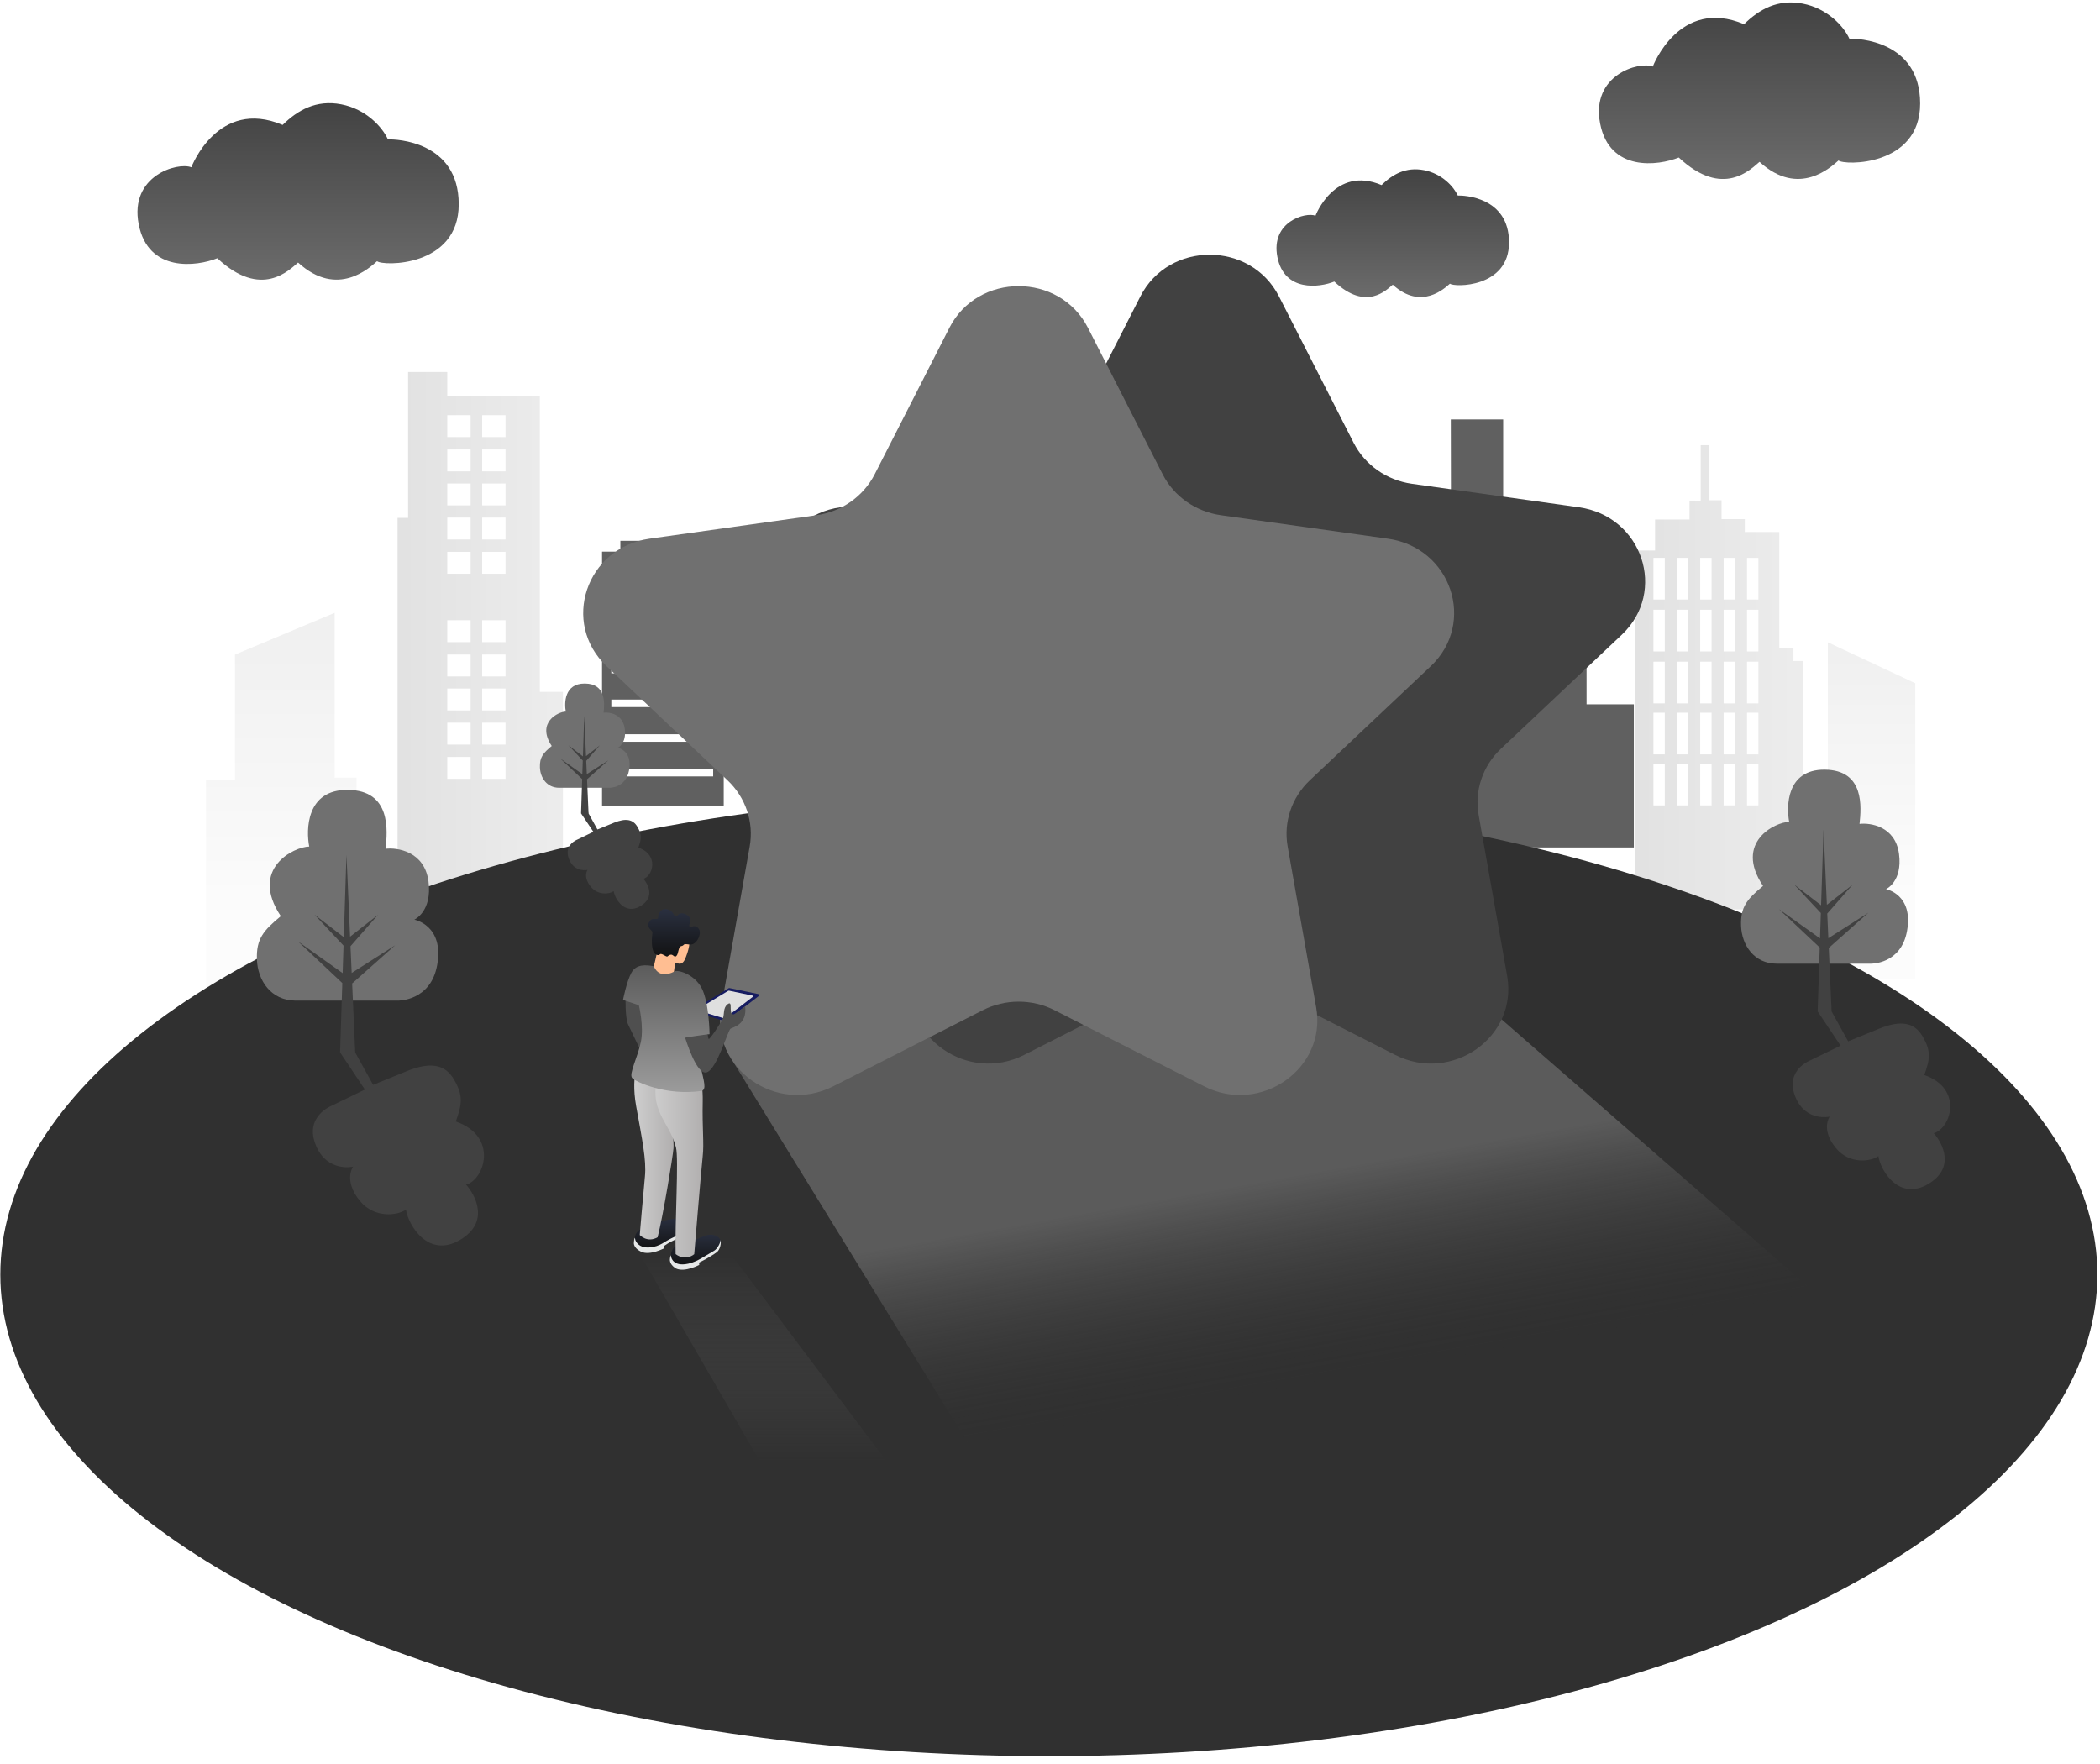 <?xml version="1.0" encoding="UTF-8"?>
<svg width="250px" height="210px" viewBox="0 0 250 210" version="1.1" xmlns="http://www.w3.org/2000/svg" xmlns:xlink="http://www.w3.org/1999/xlink">
    <title>暂无收藏@2x</title>
    <defs>
        <linearGradient x1="0.003%" y1="50.003%" x2="98.476%" y2="50.003%" id="linearGradient-1">
            <stop stop-color="#CECECE" offset="0%"></stop>
            <stop stop-color="#E0E0E0" offset="100%"></stop>
        </linearGradient>
        <linearGradient x1="0.003%" y1="50.003%" x2="98.476%" y2="50.003%" id="linearGradient-2">
            <stop stop-color="#CECECE" offset="0%"></stop>
            <stop stop-color="#E0E0E0" offset="100%"></stop>
        </linearGradient>
        <linearGradient x1="50%" y1="76.692%" x2="50%" y2="0.013%" id="linearGradient-3">
            <stop stop-color="#F5F5F5" offset="0%"></stop>
            <stop stop-color="#CACACA" offset="100%"></stop>
        </linearGradient>
        <linearGradient x1="50%" y1="76.692%" x2="50%" y2="0.013%" id="linearGradient-4">
            <stop stop-color="#F5F5F5" offset="0%"></stop>
            <stop stop-color="#CACACA" offset="100%"></stop>
        </linearGradient>
        <linearGradient x1="50%" y1="0%" x2="50%" y2="100%" id="linearGradient-5">
            <stop stop-color="#414141" offset="0%"></stop>
            <stop stop-color="#707070" offset="100%"></stop>
        </linearGradient>
        <linearGradient x1="50%" y1="0%" x2="50%" y2="100%" id="linearGradient-6">
            <stop stop-color="#414141" offset="0%"></stop>
            <stop stop-color="#707070" offset="100%"></stop>
        </linearGradient>
        <linearGradient x1="51.597%" y1="29.308%" x2="60.536%" y2="57.857%" id="linearGradient-7">
            <stop stop-color="#868686" stop-opacity="0.995" offset="0%"></stop>
            <stop stop-color="#313131" stop-opacity="0" offset="100%"></stop>
        </linearGradient>
        <linearGradient x1="50%" y1="76.692%" x2="50%" y2="0.013%" id="linearGradient-8">
            <stop stop-color="#565656" stop-opacity="0" offset="0%"></stop>
            <stop stop-color="#2C2C2C" offset="100%"></stop>
        </linearGradient>
        <linearGradient x1="50%" y1="0%" x2="50%" y2="100%" id="linearGradient-9">
            <stop stop-color="#2A3040" offset="0%"></stop>
            <stop stop-color="#111111" offset="100%"></stop>
        </linearGradient>
        <linearGradient x1="50%" y1="0%" x2="50%" y2="100%" id="linearGradient-10">
            <stop stop-color="#2A3040" offset="0%"></stop>
            <stop stop-color="#111111" offset="100%"></stop>
        </linearGradient>
        <linearGradient x1="50%" y1="0%" x2="50%" y2="100%" id="linearGradient-11">
            <stop stop-color="#2A3040" offset="0%"></stop>
            <stop stop-color="#111111" offset="100%"></stop>
        </linearGradient>
        <linearGradient x1="0.003%" y1="50.003%" x2="98.476%" y2="50.003%" id="linearGradient-12">
            <stop stop-color="#D1D1D1" offset="0%"></stop>
            <stop stop-color="#B1AFAF" offset="100%"></stop>
        </linearGradient>
        <linearGradient x1="0.003%" y1="50.003%" x2="98.476%" y2="50.003%" id="linearGradient-13">
            <stop stop-color="#D1D1D1" offset="0%"></stop>
            <stop stop-color="#B1AFAF" offset="100%"></stop>
        </linearGradient>
        <linearGradient x1="50%" y1="0%" x2="50%" y2="100%" id="linearGradient-14">
            <stop stop-color="#5B5B5B" offset="0%"></stop>
            <stop stop-color="#9D9D9D" offset="100%"></stop>
        </linearGradient>
    </defs>
    <g id="页面-1" stroke="none" stroke-width="1" fill="none" fill-rule="evenodd">
        <g id="缺失页面" transform="translate(-622, -147)" fill-rule="nonzero">
            <g id="暂无收藏@2x" transform="translate(622, 147)">
                <g id="背景_24_">
                    <path d="M83.779,65.492 L83.779,64.382 L73.853,64.382 L73.853,65.671 L71.672,65.671 L71.672,95.898 L86.157,95.898 L86.157,65.492 L83.779,65.492 L83.779,65.492 Z M84.902,92.43 L72.776,92.43 L72.776,91.535 L84.902,91.535 L84.902,92.43 Z M84.902,88.305 L72.776,88.305 L72.776,87.409 L84.902,87.409 L84.902,88.305 Z M84.902,84.176 L72.776,84.176 L72.776,83.281 L84.902,83.281 L84.902,84.176 Z M84.902,80.158 L72.776,80.158 L72.776,79.262 L84.902,79.262 L84.902,80.158 Z M84.902,76.146 L72.776,76.146 L72.776,75.251 L84.902,75.251 L84.902,76.146 Z M84.902,72.021 L72.776,72.021 L72.776,71.125 L84.902,71.125 L84.902,72.021 Z M84.902,67.999 L72.776,67.999 L72.776,67.104 L84.902,67.104 L84.902,67.999 Z" id="形状" fill="#606060"></path>
                    <path d="M64.266,82.362 L64.266,47.133 L53.247,47.133 L53.247,44.288 L48.583,44.288 L48.583,61.653 L47.328,61.653 L47.328,114.781 L67.015,114.781 L67.015,82.362 L64.266,82.362 Z M56.026,92.72 L53.247,92.72 L53.247,90.112 L56.026,90.112 L56.026,92.72 Z M56.026,88.64 L53.247,88.64 L53.247,86.032 L56.026,86.032 L56.026,88.64 Z M56.026,84.576 L53.247,84.576 L53.247,81.968 L56.026,81.968 L56.026,84.576 Z M56.026,80.529 L53.247,80.529 L53.247,77.921 L56.026,77.921 L56.026,80.529 Z M56.026,76.446 L53.247,76.446 L53.247,73.838 L56.026,73.838 L56.026,76.446 Z M56.026,68.305 L53.247,68.305 L53.247,65.697 L56.026,65.697 L56.026,68.305 Z M56.026,64.225 L53.247,64.225 L53.247,61.617 L56.026,61.617 L56.026,64.225 Z M56.026,60.165 L53.247,60.165 L53.247,57.557 L56.026,57.557 L56.026,60.165 Z M56.026,56.114 L53.247,56.114 L53.247,53.506 L56.026,53.506 L56.026,56.114 Z M56.026,52.034 L53.247,52.034 L53.247,49.426 L56.026,49.426 L56.026,52.034 Z M60.182,92.72 L57.402,92.72 L57.402,90.112 L60.182,90.112 L60.182,92.72 Z M60.182,88.64 L57.402,88.64 L57.402,86.032 L60.182,86.032 L60.182,88.64 Z M60.182,84.576 L57.402,84.576 L57.402,81.968 L60.182,81.968 L60.182,84.576 Z M60.182,80.529 L57.402,80.529 L57.402,77.921 L60.182,77.921 L60.182,80.529 Z M60.182,76.446 L57.402,76.446 L57.402,73.838 L60.182,73.838 L60.182,76.446 Z M60.182,68.305 L57.402,68.305 L57.402,65.697 L60.182,65.697 L60.182,68.305 Z M60.182,64.225 L57.402,64.225 L57.402,61.617 L60.182,61.617 L60.182,64.225 Z M60.182,60.165 L57.402,60.165 L57.402,57.557 L60.182,57.557 L60.182,60.165 Z M60.182,56.114 L57.402,56.114 L57.402,53.506 L60.182,53.506 L60.182,56.114 Z M60.182,52.034 L57.402,52.034 L57.402,49.426 L60.182,49.426 L60.182,52.034 Z" id="形状" fill="url(#linearGradient-1)" opacity="0.6"></path>
                    <path d="M172.715,100.884 C172.836,99.369 172.715,49.931 172.715,49.931 L178.95,49.931 L178.95,60.907 L188.876,60.907 L188.876,83.847 L194.505,83.847 L194.505,100.884 L172.715,100.884 Z" id="路径" fill="#606060"></path>
                    <path d="M213.503,78.696 L213.503,77.117 L211.82,77.117 L211.82,63.333 L207.715,63.333 L207.715,61.803 L204.946,61.803 L204.946,59.553 L203.503,59.553 L203.503,52.995 L202.463,52.995 L202.463,59.598 L201.137,59.598 L201.137,61.848 L197.032,61.848 L197.032,65.534 L194.66,65.534 L194.66,108.265 L214.64,108.265 L214.64,78.693 L213.503,78.693 L213.503,78.696 Z M198.19,95.882 L196.837,95.882 L196.837,90.92 L198.19,90.92 L198.19,95.882 Z M198.19,89.809 L196.837,89.809 L196.837,84.847 L198.19,84.847 L198.19,89.809 Z M198.19,83.736 L196.837,83.736 L196.837,78.774 L198.19,78.774 L198.19,83.736 Z M198.19,77.553 L196.837,77.553 L196.837,72.59 L198.19,72.59 L198.19,77.553 Z M198.19,71.373 L196.837,71.373 L196.837,66.41 L198.19,66.41 L198.19,71.373 Z M200.972,95.882 L199.62,95.882 L199.62,90.92 L200.972,90.92 L200.972,95.882 Z M200.972,89.809 L199.62,89.809 L199.62,84.847 L200.972,84.847 L200.972,89.809 Z M200.972,83.736 L199.62,83.736 L199.62,78.774 L200.972,78.774 L200.972,83.736 Z M200.972,77.553 L199.62,77.553 L199.62,72.59 L200.972,72.59 L200.972,77.553 Z M200.972,71.373 L199.62,71.373 L199.62,66.41 L200.972,66.41 L200.972,71.373 Z M203.758,95.882 L202.406,95.882 L202.406,90.92 L203.758,90.92 L203.758,95.882 Z M203.758,89.809 L202.406,89.809 L202.406,84.847 L203.758,84.847 L203.758,89.809 Z M203.758,83.736 L202.406,83.736 L202.406,78.774 L203.758,78.774 L203.758,83.736 Z M203.758,77.553 L202.406,77.553 L202.406,72.59 L203.758,72.59 L203.758,77.553 Z M203.758,71.373 L202.406,71.373 L202.406,66.41 L203.758,66.41 L203.758,71.373 Z M206.544,95.882 L205.192,95.882 L205.192,90.92 L206.544,90.92 L206.544,95.882 Z M206.544,89.809 L205.192,89.809 L205.192,84.847 L206.544,84.847 L206.544,89.809 Z M206.544,83.736 L205.192,83.736 L205.192,78.774 L206.544,78.774 L206.544,83.736 Z M206.544,77.553 L205.192,77.553 L205.192,72.59 L206.544,72.59 L206.544,77.553 Z M206.544,71.373 L205.192,71.373 L205.192,66.41 L206.544,66.41 L206.544,71.373 Z M209.33,95.882 L207.978,95.882 L207.978,90.92 L209.33,90.92 L209.33,95.882 Z M209.33,89.809 L207.978,89.809 L207.978,84.847 L209.33,84.847 L209.33,89.809 Z M209.33,83.736 L207.978,83.736 L207.978,78.774 L209.33,78.774 L209.33,83.736 Z M209.33,77.553 L207.978,77.553 L207.978,72.59 L209.33,72.59 L209.33,77.553 Z M209.33,71.373 L207.978,71.373 L207.978,66.41 L209.33,66.41 L209.33,71.373 Z" id="形状" fill="url(#linearGradient-2)" opacity="0.6"></path>
                    <polygon id="路径" fill="url(#linearGradient-3)" opacity="0.299" points="24.522 121.967 24.522 92.811 27.974 92.811 27.974 77.931 39.838 72.958 39.838 92.577 42.439 92.577 42.439 121.967"></polygon>
                    <polygon id="路径" fill="url(#linearGradient-4)" opacity="0.299" points="228.011 116.559 217.601 116.559 217.601 76.465 228.011 81.34"></polygon>
                    <path d="M22.779,19.912 C22.779,19.912 25.922,11.615 33.647,14.871 C35.431,13.119 37.638,11.846 40.622,12.419 C43.607,12.992 45.532,15.158 46.184,16.597 C47.12,16.555 54.61,16.795 54.61,24.314 C54.61,31.833 45.545,31.689 44.889,31.093 C44.081,31.79 40.199,35.571 35.488,31.256 C34.468,32.1 31.137,35.672 25.871,30.742 C23.432,31.728 17.635,32.487 16.511,26.694 C15.387,20.905 21.151,19.27 22.779,19.912 Z" id="路径" fill="url(#linearGradient-5)"></path>
                    <path d="M196.76,7.922 C196.76,7.922 199.902,-0.374 207.628,2.882 C209.411,1.13 211.618,-0.143 214.603,0.43 C217.587,1.006 219.512,3.168 220.165,4.608 C221.1,4.565 228.59,4.806 228.59,12.325 C228.59,19.843 219.526,19.7 218.869,19.104 C218.062,19.801 214.179,23.581 209.468,19.267 C208.449,20.11 205.118,23.682 199.852,18.752 C197.413,19.739 191.615,20.498 190.491,14.705 C189.367,8.915 195.131,7.281 196.76,7.922 Z" id="路径" fill="url(#linearGradient-5)"></path>
                    <path d="M156.605,25.678 C156.605,25.678 158.88,19.671 164.472,22.031 C165.764,20.762 167.359,19.84 169.522,20.257 C171.682,20.674 173.075,22.24 173.546,23.279 C174.223,23.249 179.647,23.422 179.647,28.863 C179.647,34.304 173.085,34.2 172.611,33.77 C172.026,34.275 169.216,37.01 165.804,33.891 C165.067,34.499 162.655,37.088 158.846,33.519 C157.079,34.232 152.884,34.783 152.069,30.589 C151.252,26.398 155.427,25.213 156.605,25.678 Z" id="路径" fill="url(#linearGradient-6)"></path>
                    <ellipse id="椭圆形" fill="#303030" cx="124.862" cy="151.736" rx="124.825" ry="57.329"></ellipse>
                    <polygon id="路径" fill="url(#linearGradient-7)" opacity="0.5" points="178.25 120.909 229.973 166.001 130.098 195.991 87.305 126.441 128.758 115.084"></polygon>
                    <path d="M152.258,35.284 L161.151,52.721 C162.49,55.349 165.081,57.169 168.079,57.592 L187.964,60.389 C195.511,61.451 198.523,70.425 193.062,75.573 L178.674,89.145 C176.507,91.19 175.518,94.137 176.03,97.025 L179.425,116.191 C180.713,123.462 172.826,129.011 166.077,125.575 L148.291,116.526 C145.612,115.162 142.409,115.162 139.727,116.526 L121.941,125.575 C115.192,129.007 107.305,123.462 108.594,116.191 L111.989,97.025 C112.5,94.137 111.511,91.19 109.344,89.145 L94.956,75.573 C89.495,70.422 92.51,61.448 100.054,60.389 L119.939,57.592 C122.937,57.172 125.525,55.349 126.867,52.721 L135.76,35.284 C139.132,28.668 148.883,28.668 152.258,35.284 Z" id="路径" fill="#414141"></path>
                    <path d="M129.519,39.026 L138.412,56.462 C139.751,59.09 142.342,60.91 145.34,61.334 L165.225,64.131 C172.773,65.192 175.784,74.166 170.323,79.314 L155.935,92.886 C153.769,94.931 152.779,97.878 153.291,100.766 L156.686,119.932 C157.974,127.203 150.087,132.752 143.338,129.317 L125.552,120.268 C122.873,118.903 119.67,118.903 116.989,120.268 L99.203,129.317 C92.453,132.749 84.566,127.203 85.855,119.932 L89.25,100.766 C89.761,97.878 88.772,94.931 86.605,92.886 L72.217,79.314 C66.756,74.163 69.771,65.189 77.315,64.131 L97.201,61.334 C100.199,60.914 102.786,59.09 104.129,56.462 L113.022,39.026 C116.393,32.409 126.144,32.409 129.519,39.026 Z" id="路径" fill="#707070"></path>
                </g>
                <g id="树苗_24_" transform="translate(30.283, 81.079)">
                    <g id="编组" transform="translate(0, 12.699)">
                        <path d="M11.753,45.111 C11.753,45.111 10.565,46.743 12.55,49.172 C14.32,51.334 17.116,50.914 18.045,50.22 C18.331,52.102 20.717,56.068 24.492,53.825 C28.042,51.718 26.332,48.514 25.199,47.254 C27.416,46.648 29.068,41.507 23.98,39.732 C24.734,37.609 24.869,36.649 23.765,34.74 C22.702,32.904 20.956,32.611 18.17,33.728 L14.139,35.372 L11.571,30.735 L10.199,31.504 L13.159,35.932 L9.236,37.837 C9.236,37.837 5.882,39.107 7.328,42.591 C8.671,45.821 11.753,45.111 11.753,45.111 Z" id="路径" fill="#414141"></path>
                        <path d="M4.926,25.343 L17.059,25.343 C17.059,25.343 20.979,25.45 21.76,21.116 C22.618,16.359 19.041,15.705 19.041,15.705 C19.041,15.705 21.194,14.747 20.727,11.149 C20.256,7.554 16.985,7.099 15.622,7.265 C15.845,5.132 16.309,0.303 11.127,0.254 C6.124,0.205 6.154,5.08 6.528,7.001 C4.744,7.02 -0.643,9.609 3.146,15.288 C1.083,16.997 0.212,17.984 0.303,20.449 C0.39,22.914 1.952,25.343 4.926,25.343 Z" id="路径" fill="#707070" style="mix-blend-mode: luminosity;"></path>
                        <polygon id="路径" fill="#414141" style="mix-blend-mode: luminosity;" points="16.76 18.752 11.585 22.048 11.443 18.863 14.714 15.132 11.393 17.73 10.962 7.994 10.646 17.792 7.153 15.102 10.612 18.792 10.508 22.071 5.185 18.287 10.468 23.253 10.202 31.51 12.002 31.51 11.639 23.301"></polygon>
                    </g>
                    <g id="编组" transform="translate(176.649, 10.42)">
                        <path d="M10.888,41.432 C10.888,41.432 9.795,42.936 11.622,45.17 C13.25,47.163 15.828,46.775 16.682,46.134 C16.945,47.866 19.145,51.516 22.621,49.455 C25.888,47.514 24.317,44.564 23.271,43.405 C25.313,42.848 26.834,38.111 22.15,36.479 C22.847,34.525 22.971,33.64 21.952,31.885 C20.972,30.195 19.364,29.921 16.8,30.953 L13.085,32.468 L10.72,28.199 L9.458,28.905 L12.184,32.982 L8.573,34.737 C8.573,34.737 5.485,35.906 6.817,39.117 C8.048,42.083 10.888,41.432 10.888,41.432 Z" id="路径" fill="#414141"></path>
                        <path d="M4.596,23.226 L15.767,23.226 C15.767,23.226 19.378,23.327 20.094,19.335 C20.882,14.956 17.591,14.353 17.591,14.353 C17.591,14.353 19.576,13.471 19.142,10.159 C18.708,6.848 15.697,6.428 14.441,6.584 C14.647,4.621 15.074,0.173 10.303,0.127 C5.697,0.081 5.723,4.568 6.067,6.34 C4.425,6.356 -0.538,8.74 2.954,13.972 C1.057,15.545 0.252,16.457 0.336,18.723 C0.424,20.989 1.861,23.226 4.596,23.226 Z" id="路径" fill="#707070" style="mix-blend-mode: luminosity;"></path>
                        <polygon id="路径" fill="#414141" style="mix-blend-mode: luminosity;" points="15.495 17.157 10.73 20.192 10.599 17.258 13.614 13.823 10.555 16.216 10.158 7.248 9.865 16.274 6.652 13.797 9.835 17.193 9.738 20.211 4.838 16.727 9.704 21.302 9.455 28.905 11.117 28.905 10.781 21.348"></polygon>
                    </g>
                    <g id="编组" transform="translate(33.984, 0)">
                        <path d="M5.676,22.481 C5.676,22.481 5.087,23.288 6.07,24.49 C6.945,25.561 8.328,25.353 8.789,25.008 C8.93,25.939 10.111,27.899 11.978,26.792 C13.735,25.75 12.89,24.164 12.328,23.542 C13.425,23.243 14.243,20.7 11.726,19.824 C12.1,18.775 12.167,18.3 11.618,17.356 C11.094,16.447 10.229,16.301 8.853,16.854 L6.857,17.668 L5.589,15.376 L4.909,15.757 L6.373,17.945 L4.431,18.886 C4.431,18.886 2.773,19.514 3.489,21.237 C4.152,22.832 5.676,22.481 5.676,22.481 Z" id="路径" fill="#414141"></path>
                        <path d="M2.298,12.703 L8.297,12.703 C8.297,12.703 10.236,12.755 10.622,10.612 C11.046,8.258 9.277,7.935 9.277,7.935 C9.277,7.935 10.343,7.46 10.111,5.682 C9.879,3.904 8.26,3.68 7.587,3.761 C7.699,2.706 7.927,0.316 5.363,0.293 C2.887,0.27 2.904,2.68 3.089,3.631 C2.207,3.64 -0.458,4.92 1.417,7.73 C0.397,8.574 -0.037,9.065 0.01,10.283 C0.054,11.501 0.828,12.703 2.298,12.703 Z" id="路径" fill="#707070"></path>
                        <polygon id="路径" fill="#414141" points="8.149 9.443 5.592 11.074 5.522 9.498 7.14 7.652 5.498 8.935 5.283 4.119 5.128 8.968 3.398 7.639 5.111 9.463 5.057 11.084 2.426 9.212 5.04 11.67 4.906 15.753 5.797 15.753 5.619 11.693"></polygon>
                    </g>
                </g>
                <g id="编组" transform="translate(74.024, 108.106)">
                    <polygon id="路径" fill="url(#linearGradient-8)" points="11.723 39.517 35.04 70.552 21.221 74.15 1.477 40.012 5.639 38.478 6.948 38.837 8.166 40.829"></polygon>
                    <path d="M7.635,2.484 C7.635,2.484 8.496,3.224 7.806,5.33 C7.628,5.734 7.416,7.027 6.477,6.499 C6.396,6.48 6.343,6.6 6.322,6.714 C6.302,6.825 6.05,8.772 6.05,8.772 L3.351,8.788 C3.351,8.788 4.6,3.976 4.579,3.032 C4.569,2.546 5.074,1.693 6.077,1.648 C7.073,1.596 7.635,2.484 7.635,2.484 Z" id="路径" fill="#FFBE92"></path>
                    <path d="M6.632,0.905 C6.632,0.905 6.904,0.378 7.662,0.762 C8.419,1.146 8.055,1.83 8.028,2.003 C8.001,2.172 8.106,2.305 8.328,2.214 C8.55,2.12 8.947,2.055 9.223,2.576 C9.495,3.097 8.913,4.474 8.032,4.337 C7.15,4.2 7.534,4.435 7.09,4.523 C6.686,4.604 6.783,5.428 6.497,5.698 C6.154,6.021 6.127,5.174 5.437,5.754 C5.306,5.864 4.721,5.304 4.542,5.503 C4.361,5.705 3.957,5.555 3.809,5.262 C3.661,4.969 3.486,4.279 3.631,3.1 C3.691,2.768 3.59,2.748 3.422,2.563 C3.254,2.377 3.011,2.084 3.257,1.657 C3.503,1.234 3.735,1.286 4.041,1.299 C4.347,1.312 4.334,1.198 4.337,1.013 C4.341,0.827 4.563,0.107 5.168,0.12 C5.774,0.134 6.033,0.485 6.188,0.781 C6.343,1.081 6.534,1.003 6.632,0.905 Z" id="路径" fill="url(#linearGradient-9)"></path>
                    <path d="M0.451,10.57 C0.451,10.57 0.373,13.048 0.757,13.868 C1.141,14.689 2.382,17.258 2.382,17.258 L2.91,13.214 L1.978,10.104 L0.451,10.57 Z" id="路径" fill="#4F4F4F"></path>
                    <path d="M8.513,12.094 L12.725,9.537 C12.752,9.521 12.786,9.515 12.82,9.521 L16.235,10.234 C16.349,10.257 16.38,10.407 16.289,10.478 L12.419,13.448 C12.386,13.474 12.342,13.481 12.301,13.471 L8.543,12.344 C8.432,12.308 8.412,12.155 8.513,12.094 Z" id="路径" fill="#171C61"></path>
                    <path d="M9.122,11.999 L12.675,9.843 C12.702,9.84 12.729,9.834 12.756,9.83 L15.572,10.42 C15.636,10.433 15.656,10.518 15.602,10.56 L12.275,13.113 C12.248,13.136 12.211,13.142 12.177,13.132 L9.149,12.214 C9.055,12.181 9.038,12.051 9.122,11.999 Z" id="路径" fill="#DFDFDF"></path>
                    <path d="M2.372,38.159 C2.372,38.159 1.581,38.482 1.558,39.293 C1.534,40.103 1.975,40.869 2.921,40.846 C3.866,40.823 4.26,40.732 4.832,40.305 C5.404,39.879 6.962,39.133 7.359,38.954 C7.756,38.775 8.156,37.352 7.143,37.082 C6.131,36.811 5.182,37.153 3.843,37.625 C3.096,37.749 3.075,37.651 2.372,38.159 Z" id="路径" fill="url(#linearGradient-10)"></path>
                    <path d="M1.612,39.511 C1.612,39.511 2.005,40.882 4.145,40.234 C4.738,40.022 4.953,39.84 5.212,39.69 C5.579,39.475 6.137,39.169 6.945,38.84 C7.429,38.713 7.85,38.081 7.776,37.801 C7.941,38.081 7.81,38.687 7.413,38.934 C7.015,39.179 5.734,39.745 5.485,39.924 C5.239,40.1 5.044,40.211 5.044,40.211 L5.074,40.481 C5.074,40.481 3.371,41.396 2.318,40.917 C1.585,40.572 1.43,40.11 1.437,39.882 C1.44,39.781 1.46,39.377 1.558,39.247 C1.578,39.358 1.612,39.511 1.612,39.511 Z" id="路径" fill="#E6E8E8"></path>
                    <path d="M6.48,40.126 C6.48,40.126 5.865,40.566 5.841,41.377 C5.818,42.187 6.117,42.871 7.063,42.848 C8.008,42.826 8.341,42.633 8.974,42.308 C9.943,41.81 11.184,41.123 11.413,40.751 C11.645,40.377 12.194,39.446 11.181,39.006 C10.219,38.589 9.347,39.328 8.008,39.801 C7.264,39.921 7.184,39.618 6.48,40.126 Z" id="路径" fill="url(#linearGradient-11)"></path>
                    <path d="M5.895,41.595 C5.895,41.595 6.147,42.884 8.291,42.233 C8.883,42.021 9.159,41.875 9.418,41.722 C9.785,41.507 10.256,41.217 10.999,40.787 C11.373,40.569 11.797,39.794 11.723,39.514 C11.888,39.794 11.696,40.667 11.326,40.95 C10.915,41.266 10.313,41.608 9.99,41.793 C9.727,41.943 9.192,42.207 9.192,42.207 L9.223,42.477 C9.223,42.477 7.52,43.392 6.467,42.913 C5.841,42.545 5.744,42.109 5.727,41.959 C5.713,41.858 5.75,41.455 5.848,41.324 C5.861,41.442 5.895,41.595 5.895,41.595 Z" id="路径" fill="#E6E8E8"></path>
                    <path d="M2.207,17.623 C2.207,17.623 0.999,19.606 1.703,23.546 C2.406,27.489 2.951,29.96 2.752,31.963 C2.554,33.969 2.137,38.918 2.137,38.918 C2.137,38.918 3.022,39.895 4.266,39.188 C4.946,36.508 6.09,29.485 6.154,28.606 C6.211,27.863 5.983,25.457 5.653,23.025 C5.323,20.592 5.192,19.016 5.192,19.016 L2.207,17.623 Z" id="路径" fill="url(#linearGradient-12)"></path>
                    <path d="M8.843,19.423 C8.843,19.492 9.701,19.895 9.633,23.073 C9.566,26.251 9.808,27.984 9.633,29.537 C9.458,31.09 8.624,41.201 8.624,41.201 C8.624,41.201 7.631,42.096 6.406,41.194 C6.309,37.479 6.793,29.837 6.45,28.498 C5.616,25.232 3.045,24.174 4.384,19.557 C6.733,18.974 8.843,19.423 8.843,19.423 Z" id="路径" fill="url(#linearGradient-13)"></path>
                    <path d="M6.198,7.574 C6.198,7.574 4.492,8.567 3.812,6.923 C2.847,6.744 1.703,6.652 1.134,7.711 C0.562,8.769 0.145,10.931 0.145,10.931 L2.032,11.563 C2.032,11.563 2.648,14.064 2.275,15.91 C1.901,17.756 0.814,19.749 1.231,20.224 C1.649,20.696 5.34,22.377 9.468,21.768 C10.131,21.628 9.771,20.608 9.398,18.919 C9.024,17.229 10.202,15.034 10.202,15.034 L10.448,15.011 C10.448,15.011 10.404,11.227 9.502,9.515 C8.6,7.802 6.528,7.258 6.198,7.574 Z" id="路径" fill="url(#linearGradient-14)"></path>
                    <path d="M13.392,12.628 C13.392,12.628 13.102,12.719 13.045,12.501 C13.045,12.501 13.045,12.501 13.045,12.501 C13.028,12.471 13.015,12.435 13.005,12.387 C12.894,11.914 13.126,11.035 12.587,11.452 C12.049,11.869 12.214,12.601 12.059,13.064 C11.904,13.526 10.414,15.763 10.336,15.574 C10.269,15.46 10.229,15.024 10.229,15.024 C10.229,15.024 7.507,15.395 7.537,15.431 C7.571,15.464 8.886,19.967 10.118,19.553 C11.349,19.137 12.635,14.506 12.961,14.34 C13.291,14.171 14.939,13.836 14.687,11.709 L13.392,12.628 Z" id="路径" fill="#4F4F4F"></path>
                </g>
            </g>
        </g>
    </g>
</svg>